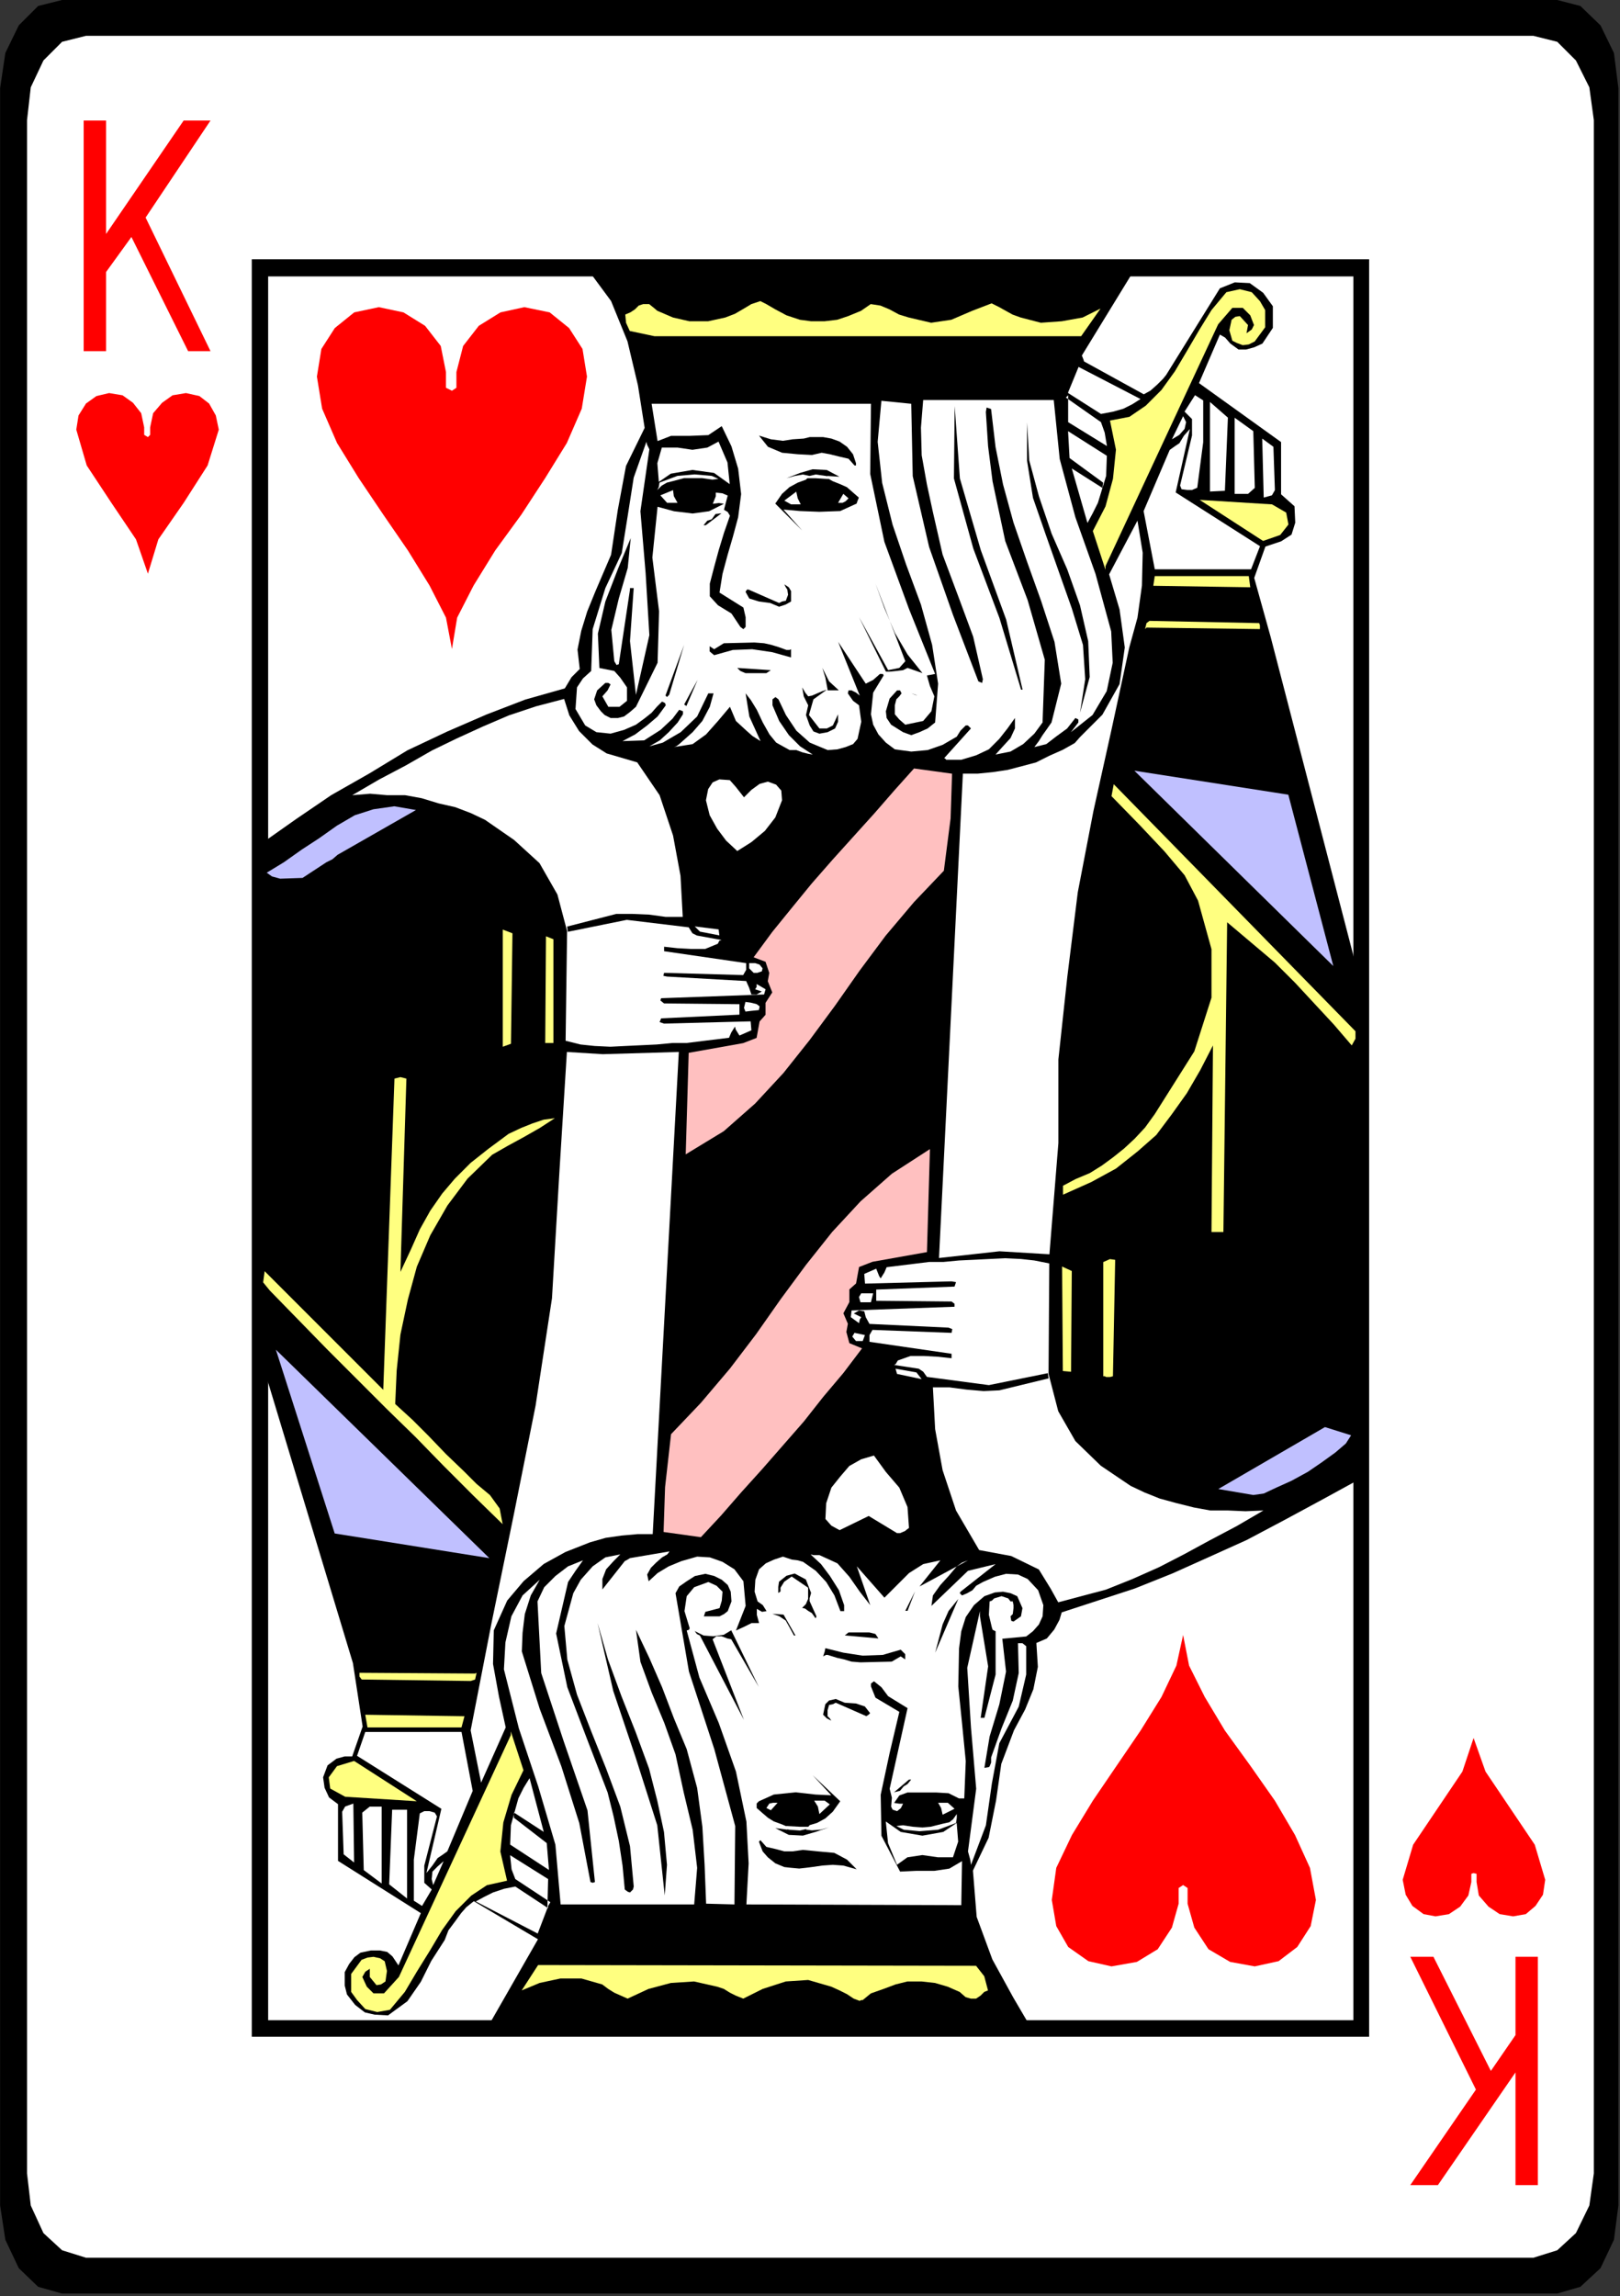 <?xml version="1.0" encoding="UTF-8" standalone="no"?>
<!-- Created with Inkscape (http://www.inkscape.org/) -->

<svg
   xmlns:dc="http://purl.org/dc/elements/1.1/"
   xmlns:cc="http://creativecommons.org/ns#"
   xmlns:rdf="http://www.w3.org/1999/02/22-rdf-syntax-ns#"
   xmlns:svg="http://www.w3.org/2000/svg"
   xmlns="http://www.w3.org/2000/svg"
   xmlns:sodipodi="http://sodipodi.sourceforge.net/DTD/sodipodi-0.dtd"
   xmlns:inkscape="http://www.inkscape.org/namespaces/inkscape"
   width="12.663mm"
   height="17.941mm"
   viewBox="0 0 12.663 17.941"
   version="1.1"
   id="svg8884"
   inkscape:version="0.92.3 (2405546, 2018-03-11)"
   sodipodi:docname="K.svg">
  <rect x="0" y="0" width="12.663" height="17.941" fill="#333333" stroke="none"/>
  <defs
     id="defs8878" />
  <sodipodi:namedview
     id="base"
     pagecolor="#ffffff"
     bordercolor="#666666"
     borderopacity="1.0"
     inkscape:pageopacity="0.0"
     inkscape:pageshadow="2"
     inkscape:zoom="0.35"
     inkscape:cx="232.50122"
     inkscape:cy="333.90347"
     inkscape:document-units="mm"
     inkscape:current-layer="layer1"
     showgrid="false"
     inkscape:window-width="1920"
     inkscape:window-height="1052"
     inkscape:window-x="0"
     inkscape:window-y="0"
     inkscape:window-maximized="1" />
  <g
     inkscape:label="Layer 1"
     inkscape:groupmode="layer"
     id="layer1"
     transform="translate(-44.317,-219.238)">
    <g
       id="g3450"
       transform="matrix(0.081,0,0,-0.081,44.802,219.238)">
      <path
         d="m 0,0 h 144.288 l 2.233,-0.576 1.943,-1.872 1.296,-2.664 0.432,-3.384 v -204.265 l -0.432,-3.311 -1.296,-2.737 -1.943,-1.799 -2.233,-0.649 H 0 l -2.304,0.649 -1.872,1.799 -1.296,2.737 -0.504,3.311 V -8.496 l 0.504,3.384 1.296,2.664 1.872,1.872 z"
         style="fill:#000000;fill-opacity:1;fill-rule:nonzero;stroke:none"
         id="path3452"
         inkscape:connector-curvature="0" />
    </g>
    <g
       id="g3454"
       transform="matrix(0.081,0,0,-0.081,44.989,219.518)">
      <path
         d="m 0,0 h 139.68 l 2.303,-0.576 1.8,-1.8 1.296,-2.592 0.433,-3.168 v -198.072 l -0.433,-3.097 -1.296,-2.663 -1.8,-1.656 -2.303,-0.721 H 0 l -2.305,0.721 -1.799,1.656 -1.224,2.663 -0.36,3.097 V -8.136 l 0.36,3.168 1.224,2.592 1.799,1.8 z"
         style="fill:#ffffff;fill-opacity:1;fill-rule:nonzero;stroke:none"
         id="path3456"
         inkscape:connector-curvature="0" />
    </g>
    <path
       d="m 46.285,221.264 h 8.734 v 13.889 h -8.734 z"
       style="fill:#000000;fill-opacity:1;fill-rule:nonzero;stroke:none;stroke-width:0.081"
       id="path3458"
       inkscape:connector-curvature="0" />
    <path
       d="m 46.413,221.398 h 8.483 v 13.626 h -8.483 z"
       style="fill:#ffffff;fill-opacity:1;fill-rule:nonzero;stroke:none;stroke-width:0.081"
       id="path3460"
       inkscape:connector-curvature="0" />
    <g
       id="g3462"
       transform="matrix(0.081,0,0,-0.081,47.803,222.268)">
      <path
         d="m 0,0 v 1.512 l -0.504,2.52 -1.512,1.944 -2.088,1.296 -2.375,0.504 -2.376,-0.504 -1.873,-1.512 -1.295,-2.016 -0.432,-2.664 0.504,-3.097 1.439,-3.311 2.088,-3.384 2.376,-3.528 2.376,-3.456 2.088,-3.384 1.584,-3.096 0.576,-3.024 0.504,3.024 1.584,3.096 2.088,3.384 2.52,3.456 2.304,3.528 2.088,3.384 1.44,3.311 L 13.608,1.08 13.176,3.744 11.881,5.76 10.008,7.272 7.561,7.776 5.257,7.272 3.168,5.976 1.656,4.032 1.008,1.512 V 0 L 0.576,-0.288 Z"
         style="fill:#ff0000;fill-opacity:1;fill-rule:nonzero;stroke:none"
         id="path3464"
         inkscape:connector-curvature="0" />
    </g>
    <g
       id="g3466"
       transform="matrix(0.081,0,0,-0.081,53.53,233.991)">
      <path
         d="m 0,0 v -1.512 l -0.648,-2.304 -1.369,-2.087 -2.015,-1.225 -2.448,-0.432 -2.233,0.504 -1.943,1.368 -1.153,2.016 -0.431,2.521 0.431,3.095 1.512,3.168 2.017,3.313 2.303,3.384 2.305,3.383 2.016,3.241 1.439,3.023 0.649,2.952 L 1.008,21.456 2.52,18.433 4.464,15.192 6.912,11.809 9.287,8.425 11.231,5.112 12.672,1.944 13.248,-1.151 12.743,-3.672 11.447,-5.688 9.647,-7.056 7.344,-7.56 4.968,-7.128 2.88,-5.903 1.512,-3.816 0.863,-1.512 V 0 L 0.432,0.288 Z"
         style="fill:#ff0000;fill-opacity:1;fill-rule:nonzero;stroke:none"
         id="path3468"
         inkscape:connector-curvature="0" />
    </g>
    <g
       id="g3470"
       transform="matrix(0.081,0,0,-0.081,54.949,226.909)">
      <path
         d="m 0,0 -8.641,33.265 -1.584,5.687 1.08,3.024 1.512,0.503 1.008,0.649 0.36,1.152 -0.072,1.584 -1.296,1.153 v 5.039 l -7.92,5.688 2.016,4.681 0.505,-0.289 0.504,-0.576 0.792,-0.576 h 0.719 l 0.792,0.216 0.792,0.36 1.008,1.512 v 2.088 l -0.935,1.296 -1.296,0.936 -1.441,0.072 -1.44,-0.576 -5.184,-8.352 -0.288,-0.359 -0.575,-0.576 -0.648,-0.577 -0.649,-0.36 -5.76,3.168 -0.072,0.216 -0.143,0.36 4.895,7.992 -52.775,0.576 2.447,-3.312 1.584,-3.888 1.009,-4.248 0.647,-4.103 -1.8,-3.673 -0.792,-4.247 -0.648,-4.32 -1.512,-3.529 -0.792,-1.944 -0.575,-1.871 -0.36,-1.801 0.215,-1.872 -0.791,-0.792 -0.649,-1.08 -3.815,-1.08 -3.745,-1.44 -3.816,-1.656 -3.815,-1.8 -3.672,-2.231 -3.673,-2.089 -3.384,-2.304 -3.168,-2.232 v -50.616 l 8.64,-28.584 0.936,-6.12 -1.007,-2.88 h -0.144 -0.576 l -0.793,-0.216 -0.863,-0.648 -0.432,-1.152 0.143,-1.008 0.432,-0.935 0.864,-0.649 v -5.471 l 7.993,-5.041 -2.161,-5.04 -0.576,0.865 -0.504,0.431 -0.719,0.144 h -0.865 l -1.007,-0.216 -0.577,-0.432 -0.504,-0.648 -0.431,-0.792 v -1.296 l 0.216,-0.864 0.792,-1.008 0.935,-0.72 0.937,-0.216 1.296,-0.072 1.872,1.368 1.296,1.873 1.007,2.015 1.296,2.016 0.361,0.936 0.647,0.864 0.576,0.792 0.504,0.576 0.361,0.289 0.359,0.287 6.192,-3.672 -4.536,-7.92 -0.287,-0.144 -0.288,-0.36 12.527,-0.504 h 40.392 l -1.943,3.313 -2.016,3.672 -1.513,4.103 -0.36,4.464 1.513,3.168 0.719,3.601 0.504,3.527 1.225,3.24 1.08,2.016 0.791,1.944 0.433,2.16 -0.144,2.304 1.008,0.432 0.719,0.865 0.504,0.935 0.216,0.72 3.529,1.152 3.528,1.152 3.599,1.44 3.529,1.584 3.672,1.656 3.672,1.945 3.599,1.943 3.817,2.088 z"
         style="fill:#000000;fill-opacity:1;fill-rule:nonzero;stroke:none"
         id="path3472"
         inkscape:connector-curvature="0" />
    </g>
    <g
       id="g3474"
       transform="matrix(0.081,0,0,-0.081,51.06,234.867)">
      <path
         d="M 0,0 0.793,0.648 2.017,1.08 3.168,1.512 4.32,1.8 H 5.688 L 6.984,1.656 8.209,1.296 9.36,0.792 9.937,0.288 10.44,0.145 h 0.504 l 0.433,0.287 0.359,0.36 0.361,0.144 -0.361,1.368 -0.792,1.009 -42.263,0.071 -1.584,-2.448 1.727,0.72 2.017,0.432 h 2.015 l 2.017,-0.576 0.575,-0.432 0.576,-0.36 0.649,-0.288 0.647,-0.287 2.017,0.935 2.16,0.576 2.232,0.144 2.232,-0.504 0.647,-0.216 0.577,-0.36 0.576,-0.288 0.719,-0.287 1.873,0.935 2.231,0.72 2.16,0.143 2.233,-0.647 0.792,-0.36 0.719,-0.36 0.649,-0.431 0.576,-0.217 L -0.144,0 Z"
         style="fill:#ffff80;fill-opacity:1;fill-rule:nonzero;stroke:none"
         id="path3476"
         inkscape:connector-curvature="0" />
    </g>
    <g
       id="g3478"
       transform="matrix(0.081,0,0,-0.081,51.831,234.125)">
      <path
         d="M 0,0 0.071,4.247 -1.152,3.527 -2.593,3.312 H -4.32 l -1.584,-0.073 -1.8,3.456 -0.072,3.96 0.864,4.033 0.935,3.959 -2.303,1.369 -0.432,1.08 v 0.287 l 0.288,0.217 0.72,-0.577 0.647,-0.864 1.872,-1.151 -1.727,-7.777 0.216,-0.864 -0.073,-0.863 0.145,-0.289 0.432,-0.144 0.36,0.288 0.216,0.432 h -0.361 l -0.503,0.072 0.503,0.721 0.792,0.287 h 1.441 1.296 l 1.223,-0.072 1.009,-0.503 H 0 0.288 l 0.144,3.6 -0.361,3.671 -0.359,3.529 0.072,3.672 0.216,1.655 0.432,1.368 0.792,1.152 1.007,0.865 1.008,0.36 0.793,0.071 0.72,-0.143 L 5.399,29.808 5.903,28.655 5.76,27.863 5.04,27.359 4.823,27.432 4.752,27.863 4.968,28.08 5.04,28.655 v 0.288 l -0.072,0.36 H 4.752 L 4.536,29.592 3.888,29.808 3.168,29.592 2.952,29.375 2.735,29.303 2.663,28.008 2.952,26.783 3.023,26.567 3.312,26.423 V 22.247 L 2.231,18.071 H 2.159 1.872 l 0.72,4.968 -0.792,4.824 v 0.433 0.071 L 0.576,22.896 0.936,17.135 1.439,11.231 0.647,5.184 0.864,4.392 0.936,3.887 l 1.44,3.816 0.576,4.032 0.72,3.888 1.872,3.528 0.72,3.096 v 2.736 L 5.903,25.271 H 5.472 L 5.544,22.392 4.968,19.728 3.888,17.063 2.88,14.255 v -0.503 l -0.145,-0.36 -0.072,-0.073 -0.432,-0.072 0.504,3.024 0.937,3.096 0.647,3.168 -0.359,3.168 2.304,0.217 0.647,0.503 0.576,0.648 0.361,0.792 0.072,1.08 -0.504,1.44 L 6.407,31.464 5.472,31.896 4.319,31.967 3.239,31.68 2.088,31.176 1.439,30.815 1.079,30.383 0.576,30.096 0.071,29.88 l -0.216,0.216 0.073,0.143 3.384,2.664 -2.665,-0.648 -3.527,-3.384 0.144,1.009 0.719,1.007 0.792,0.865 0.792,0.936 0.504,0.359 0.576,0.217 -4.679,-2.521 2.015,2.521 -1.656,-0.361 -1.367,-0.864 -1.152,-1.152 -1.224,-1.223 -2.664,3.024 1.296,-3.745 -1.008,1.296 -1.008,1.441 -1.152,1.296 -1.729,0.792 h -0.576 l -0.287,0.071 1.008,-0.936 0.863,-1.151 0.864,-1.369 0.504,-1.44 v -0.359 -0.217 h -0.143 -0.216 l -0.576,1.513 -0.792,1.296 -1.008,1.079 -1.225,0.864 -0.504,0.145 -0.576,0.072 -0.431,0.143 -0.432,0.144 -0.864,-0.287 -0.792,-0.36 -0.649,-0.577 -0.359,-1.007 -0.072,-1.153 0.288,-0.936 0.504,-0.36 0.36,-0.576 -0.433,-0.071 -0.504,0.288 v -0.576 l 0.216,-0.793 h -0.287 -0.432 l -0.72,-0.36 -0.792,-0.359 0.935,2.375 -0.215,2.376 -0.865,1.152 -1.151,0.72 -1.225,0.432 -1.223,0.072 -1.512,-0.432 -1.225,-0.503 -1.08,-0.649 -0.863,-0.792 -0.145,0.649 0.361,0.647 0.504,0.504 0.576,0.504 0.504,0.288 0.216,0.288 -3.816,-0.648 -0.36,-0.215 -0.145,-0.073 -2.159,-2.736 v 1.009 l 0.36,0.935 0.72,0.792 0.648,0.648 -1.441,-0.288 -1.223,-0.863 -1.152,-1.296 -0.72,-1.296 -0.865,-3.169 0.288,-3.239 0.937,-3.385 1.368,-3.528 1.44,-3.599 1.368,-3.672 0.936,-3.816 0.36,-3.889 -0.073,-0.287 -0.287,-0.288 -0.217,0.072 -0.288,0.216 -0.215,2.303 -0.36,2.376 -0.504,2.376 -0.576,2.304 -1.944,5.041 -1.945,5.111 -1.08,5.184 1.153,4.969 0.719,1.079 0.72,1.009 -1.439,-0.576 -1.224,-0.936 -1.08,-1.08 -0.648,-1.369 0.36,-6.911 2.16,-6.553 2.304,-6.695 0.719,-6.913 -0.215,-0.072 -0.216,0.072 -1.08,5.689 -1.729,5.472 -2.088,5.544 -1.727,5.543 0.071,1.8 0.217,1.801 0.576,1.8 0.863,1.512 -1.656,-1.512 -1.079,-2.017 -0.576,-2.52 -0.144,-2.591 1.44,-5.689 1.872,-5.616 1.656,-5.616 0.504,-5.76 h 12.888 l 0.288,3.529 -0.433,3.671 -0.863,3.6 -0.792,3.672 -1.08,3.024 -1.224,2.953 -1.08,2.952 -0.433,3.095 1.296,-2.736 1.225,-2.808 1.152,-3.023 1.224,-2.953 1.008,-3.744 0.504,-3.743 0.215,-3.673 0.145,-3.743 2.735,-0.073 0.073,7.56 -2.016,7.416 -2.448,7.488 -1.296,7.561 0.36,0.647 0.72,0.504 0.792,0.505 1.008,0.215 0.864,-0.215 0.72,-0.36 0.576,-0.505 0.288,-0.648 0.071,-0.936 -0.359,-0.936 -0.36,-0.287 -0.432,-0.217 h -0.504 -0.576 -0.433 l 0.145,0.433 1.368,0.359 0.216,0.72 0.072,0.864 -0.576,0.576 -0.792,0.361 -1.368,-0.504 -0.72,-0.864 -0.216,-1.441 0.504,-1.656 -0.072,-0.144 -0.216,-0.071 1.224,-4.536 1.872,-4.393 1.656,-4.68 1.008,-4.824 0.215,-4.032 -0.215,-3.96 z"
         style="fill:#ffffff;fill-opacity:1;fill-rule:nonzero;stroke:none"
         id="path3480"
         inkscape:connector-curvature="0" />
    </g>
    <g
       id="g3482"
       transform="matrix(0.081,0,0,-0.081,49.513,234.049)">
      <path
         d="m 0,0 0.216,2.951 -0.288,3.169 -0.649,3.025 -0.792,3.095 -1.296,3.528 -1.368,3.456 -1.296,3.528 -1.007,3.527 1.512,-6.55 2.159,-6.41 2.088,-6.551 z"
         style="fill:#000000;fill-opacity:1;fill-rule:nonzero;stroke:none"
         id="path3484"
         inkscape:connector-curvature="0" />
    </g>
    <g
       id="g3486"
       transform="matrix(0.081,0,0,-0.081,48.27,232.736)">
      <path
         d="m 0,0 -0.647,2.953 -0.577,3.167 0.073,3.241 1.296,2.879 1.584,1.872 1.944,1.657 2.088,1.152 2.376,0.935 1.511,0.432 1.512,0.217 1.584,0.143 h 1.441 L 16.705,65.161 9.36,64.945 5.904,65.161 5.185,53.641 4.465,41.4 2.881,31.033 0.793,20.593 -1.367,10.08 -3.384,-0.287 l 1.009,-5.04 z"
         style="fill:#ffffff;fill-opacity:1;fill-rule:nonzero;stroke:none"
         id="path3488"
         inkscape:connector-curvature="0" />
    </g>
    <g
       id="g3490"
       transform="matrix(0.081,0,0,-0.081,50.132,232.677)">
      <path
         d="m 0,0 -3.024,7.775 0.36,0.289 H -2.16 L -1.584,7.848 -1.225,7.775 1.439,3.168 -1.225,8.641 -1.944,8.208 -2.952,8.064 -3.889,8.136 -4.752,8.567 -4.536,8.279 -4.248,8.136 Z"
         style="fill:#000000;fill-opacity:1;fill-rule:nonzero;stroke:none"
         id="path3492"
         inkscape:connector-curvature="0" />
    </g>
    <g
       id="g3494"
       transform="matrix(0.081,0,0,-0.081,50.395,232.204)">
      <path
         d="M 0,0 -1.584,3.168 Z"
         style="fill:#000000;fill-opacity:1;fill-rule:nonzero;stroke:none"
         id="path3496"
         inkscape:connector-curvature="0" />
    </g>
    <g
       id="g3498"
       transform="matrix(0.081,0,0,-0.081,51.627,232.152)">
      <path
         d="M 0,0 2.232,5.184 1.296,4.031 0.721,2.735 0.36,1.367 Z"
         style="fill:#000000;fill-opacity:1;fill-rule:nonzero;stroke:none"
         id="path3500"
         inkscape:connector-curvature="0" />
    </g>
    <g
       id="g3502"
       transform="matrix(0.081,0,0,-0.081,50.535,232.018)">
      <path
         d="M 0,0 -1.151,2.017 -2.231,2.089 -1.584,1.872 -0.937,1.44 -0.576,0.792 -0.144,0 Z"
         style="fill:#000000;fill-opacity:1;fill-rule:nonzero;stroke:none"
         id="path3504"
         inkscape:connector-curvature="0" />
    </g>
    <g
       id="g3506"
       transform="matrix(0.081,0,0,-0.081,50.944,232.023)">
      <path
         d="M 0,0 H 2.736 Z"
         style="fill:#000000;fill-opacity:1;fill-rule:nonzero;stroke:none"
         id="path3508"
         inkscape:connector-curvature="0" />
    </g>
    <g
       id="g3510"
       transform="matrix(0.081,0,0,-0.081,51.533,231.918)">
      <path
         d="M 0,0 0.36,1.152 Z"
         style="fill:#000000;fill-opacity:1;fill-rule:nonzero;stroke:none"
         id="path3512"
         inkscape:connector-curvature="0" />
    </g>
    <g
       id="g3514"
       transform="matrix(0.081,0,0,-0.081,50.698,231.866)">
      <path
         d="m 0,0 -0.648,1.439 v 0.29 L -0.505,2.232 -1.009,3.528 -2.089,4.104 -2.881,3.889 -3.601,3.313 -3.673,2.809 V 2.232 l 0.217,0.144 v 0.36 l 0.359,0.577 0.72,0.503 1.584,-1.08 V 1.656 L -1.009,1.152 -1.369,0.792 -1.08,0.721 -0.793,0.504 -0.433,0.288 -0.072,-0.216 0,-0.072 Z"
         style="fill:#000000;fill-opacity:1;fill-rule:nonzero;stroke:none"
         id="path3516"
         inkscape:connector-curvature="0" />
    </g>
    <g
       id="g3518"
       transform="matrix(0.081,0,0,-0.081,51.411,231.825)">
      <path
         d="M 0,0 0.721,1.872 -0.216,0 Z"
         style="fill:#000000;fill-opacity:1;fill-rule:nonzero;stroke:none"
         id="path3520"
         inkscape:connector-curvature="0" />
    </g>
    <g
       id="g3522"
       transform="matrix(0.081,0,0,-0.081,52.59,228.17)">
      <path
         d="m 0,0 v 8.064 l 0.864,7.993 1.008,8.134 1.512,7.849 1.728,7.776 1.729,7.993 0.792,2.879 0.431,3.096 0.072,3.168 L 7.633,60.048 4.896,54.863 5.904,51.48 6.408,47.809 5.904,44.279 4.248,41.328 3.456,40.536 2.736,39.816 2.089,39.168 1.584,38.592 0.433,37.943 -0.864,37.368 -2.159,36.72 -3.527,36.359 -4.896,36 -6.336,35.784 -7.775,35.641 h -1.441 l -2.304,-46.729 5.832,0.649 4.824,-0.29 z"
         style="fill:#ffffff;fill-opacity:1;fill-rule:nonzero;stroke:none"
         id="path3524"
         inkscape:connector-curvature="0" />
    </g>
    <g
       id="g3526"
       transform="matrix(0.081,0,0,-0.081,51.329,231.218)">
      <path
         d="M 0,0 H 0.288 L 0.792,0.216 0.864,0.288 1.152,0.504 1.008,2.52 0.216,4.392 -1.08,5.904 -2.231,7.487 -3.456,7.128 -4.607,6.48 -5.472,5.472 -6.336,4.392 -6.84,2.88 -6.912,1.368 -6.336,0.72 -5.544,0.288 -2.736,1.656 Z"
         style="fill:#ffffff;fill-opacity:1;fill-rule:nonzero;stroke:none"
         id="path3528"
         inkscape:connector-curvature="0" />
    </g>
    <g
       id="g3530"
       transform="matrix(0.081,0,0,-0.081,48.246,231.148)">
      <path
         d="m 0,0 -0.288,1.513 -0.937,1.296 -1.296,1.08 -1.223,1.223 -1.729,1.657 -1.656,1.727 -1.584,1.584 -1.655,1.513 0.143,3.239 0.361,3.457 0.719,3.384 0.865,3.168 1.296,3.024 1.656,2.88 1.943,2.592 2.377,2.304 1.512,0.864 1.584,0.864 L 3.6,38.232 5.04,39.168 3.96,39.024 2.88,38.664 1.8,38.232 0.576,37.656 -1.368,36.217 -3.097,34.849 -4.608,33.337 -5.832,31.896 -6.984,30.241 -7.992,28.44 l -0.864,-1.944 -1.008,-2.159 0.576,18.647 -0.576,0.145 -0.576,-0.145 -1.081,-30.023 -11.448,11.447 -0.143,-1.08 0.647,-0.792 2.736,-2.807 2.88,-2.952 2.737,-2.736 2.88,-2.88 2.808,-2.736 2.736,-2.808 2.807,-2.808 z"
         style="fill:#ffff80;fill-opacity:1;fill-rule:nonzero;stroke:none"
         id="path3532"
         inkscape:connector-curvature="0" />
    </g>
    <g
       id="g3534"
       transform="matrix(0.081,0,0,-0.081,54.114,230.92)">
      <path
         d="M 0,0 1.008,0.145 2.232,0.72 3.672,1.368 5.256,2.232 6.624,3.168 7.92,4.104 8.928,4.969 9.433,5.76 6.912,6.553 -3.384,0.576 Z"
         style="fill:#c0c0ff;fill-opacity:1;fill-rule:nonzero;stroke:none"
         id="path3536"
         inkscape:connector-curvature="0" />
    </g>
    <g
       id="g3538"
       transform="matrix(0.081,0,0,-0.081,52.964,229.998)">
      <path
         d="M 0,0 H 0.359 L 0.648,0.072 0.864,11.304 0.359,11.376 -0.288,11.088 V 0.072 h 0.143 z"
         style="fill:#ffff80;fill-opacity:1;fill-rule:nonzero;stroke:none"
         id="path3540"
         inkscape:connector-curvature="0" />
    </g>
    <g
       id="g3542"
       transform="matrix(0.081,0,0,-0.081,52.689,229.957)">
      <path
         d="m 0,0 0.071,9.72 -0.935,0.432 0.072,-10.08 z"
         style="fill:#ffff80;fill-opacity:1;fill-rule:nonzero;stroke:none"
         id="path3544"
         inkscape:connector-curvature="0" />
    </g>
    <g
       id="g3546"
       transform="matrix(0.081,0,0,-0.081,51.008,229.717)">
      <path
         d="M 0,0 H 0.647 L 0.864,0.576 -0.144,0.792 -0.36,0.432 Z"
         style="fill:#ffffff;fill-opacity:1;fill-rule:nonzero;stroke:none"
         id="path3548"
         inkscape:connector-curvature="0" />
    </g>
    <g
       id="g3550"
       transform="matrix(0.081,0,0,-0.081,51.043,229.414)">
      <path
         d="M 0,0 H 1.008 L 1.224,0.863 H 0.071 L -0.145,0.504 Z"
         style="fill:#ffffff;fill-opacity:1;fill-rule:nonzero;stroke:none"
         id="path3552"
         inkscape:connector-curvature="0" />
    </g>
    <g
       id="g3554"
       transform="matrix(0.081,0,0,-0.081,51.411,229.478)">
      <path
         d="M 0,0 5.04,0.216 Z"
         style="fill:#000000;fill-opacity:1;fill-rule:nonzero;stroke:none"
         id="path3556"
         inkscape:connector-curvature="0" />
    </g>
    <g
       id="g3558"
       transform="matrix(0.081,0,0,-0.081,53.88,228.865)">
      <path
         d="m 0,0 0.36,29.881 4.608,-3.889 1.944,-1.943 1.872,-2.017 1.872,-2.016 1.728,-2.016 0.36,0.648 v 0.72 L -10.584,43.2 -10.8,42.049 l 2.737,-2.809 2.375,-2.519 1.944,-2.305 1.296,-2.448 1.297,-4.68 v -4.68 L -2.808,17.425 -6.624,11.376 -7.56,10.08 -8.567,9 -9.576,8.064 -10.655,7.2 -11.735,6.408 -12.888,5.688 -14.256,5.112 -15.479,4.465 V 3.601 l 2.735,1.223 2.376,1.296 2.089,1.656 1.8,1.584 1.511,2.016 1.44,2.017 1.297,2.232 L -1.008,18 -1.151,0 Z"
         style="fill:#ffff80;fill-opacity:1;fill-rule:nonzero;stroke:none"
         id="path3560"
         inkscape:connector-curvature="0" />
    </g>
    <g
       id="g3562"
       transform="matrix(0.081,0,0,-0.081,49.677,228.258)">
      <path
         d="m 0,0 3.672,2.232 3.024,2.664 2.737,2.952 2.519,3.168 2.448,3.312 2.376,3.384 2.52,3.384 2.736,3.24 2.88,3.023 0.649,5.041 0.143,4.321 -3.672,0.504 L 20.16,35.137 18.216,32.904 16.2,30.672 14.185,28.439 12.168,26.137 10.224,23.76 8.353,21.456 6.552,19.008 7.704,18.576 8.063,17.496 7.92,16.704 8.353,15.624 7.704,14.616 V 13.464 L 7.128,12.816 6.84,11.232 5.544,10.729 0.288,9.792 Z"
         style="fill:#ffc0c0;fill-opacity:1;fill-rule:nonzero;stroke:none"
         id="path3564"
         inkscape:connector-curvature="0" />
    </g>
    <g
       id="g3566"
       transform="matrix(0.081,0,0,-0.081,49.683,227.388)">
      <path
         d="M 0,0 4.104,0.504 4.319,1.008 4.68,1.584 4.752,1.295 5.112,0.72 6.264,1.224 6.191,2.088 -2.16,1.872 l -0.433,0.144 0.145,0.36 7.56,0.359 V 3.743 L -2.16,3.815 -2.521,4.104 -2.448,4.319 7.488,4.68 7.632,5.184 6.768,5.688 V 5.399 L 6.624,5.184 7.271,4.968 6.768,4.68 H 6.264 L 6.048,5.328 5.76,5.976 -1.872,6.408 -2.232,6.479 -2.16,6.768 5.472,6.552 5.76,7.056 V 7.703 L -2.16,8.855 V 9 9.287 L -0.864,9.144 0.504,9.071 H 1.8 l 1.223,0.505 0.145,0.287 0.216,0.073 -2.376,0.431 -0.433,0.217 -0.359,0.575 -5.977,0.72 -5.687,-1.151 -0.073,0.503 4.752,1.224 h 1.512 l 1.656,-0.071 1.584,-0.217 h 1.657 l -0.216,3.96 -0.72,3.889 -1.297,3.887 -2.159,3.168 -2.952,0.865 -1.368,0.863 -1.296,1.297 -0.936,1.511 -0.505,1.584 -2.735,-0.719 -2.592,-0.865 -2.52,-1.08 -2.521,-1.152 -2.375,-1.151 -2.52,-1.441 -2.592,-1.367 -2.593,-1.513 1.729,0.144 1.656,-0.144 h 1.727 l 1.584,-0.288 1.657,-0.504 1.584,-0.359 1.511,-0.576 1.369,-0.649 2.808,-1.943 2.447,-2.232 1.729,-3.024 0.935,-3.529 -0.143,-10.584 1.44,-0.36 1.368,-0.144 1.511,-0.071 1.441,0.071 1.511,0.072 1.513,0.072 L -1.368,0 Z"
         style="fill:#ffffff;fill-opacity:1;fill-rule:nonzero;stroke:none"
         id="path3568"
         inkscape:connector-curvature="0" />
    </g>
    <g
       id="g3570"
       transform="matrix(0.081,0,0,-0.081,51.586,228.217)">
      <path
         d="m 0,0 -3.672,-2.376 -3.023,-2.664 -2.737,-2.952 -2.52,-3.168 -2.447,-3.312 -2.376,-3.383 -2.521,-3.313 -2.808,-3.312 -2.879,-3.024 -0.577,-5.112 -0.144,-4.321 3.6,-0.503 1.944,2.088 1.944,2.232 2.016,2.232 2.016,2.304 2.016,2.305 1.872,2.376 1.944,2.303 1.8,2.376 -1.223,0.504 -0.289,1.08 0.144,0.792 -0.432,1.008 0.577,1.08 v 1.224 l 0.647,0.576 0.288,1.584 1.296,0.504 5.256,0.935 z"
         style="fill:#ffc0c0;fill-opacity:1;fill-rule:nonzero;stroke:none"
         id="path3572"
         inkscape:connector-curvature="0" />
    </g>
    <g
       id="g3574"
       transform="matrix(0.081,0,0,-0.081,51.58,229.099)">
      <path
         d="m 0,0 -4.104,-0.504 -0.215,-0.504 -0.361,-0.576 -0.144,0.216 -0.287,0.72 -1.153,-0.504 0.073,-0.936 8.351,0.216 0.432,-0.072 -0.144,-0.432 -7.559,-0.288 v -1.08 L 2.16,-3.815 2.448,-4.031 v -0.288 l -9.935,-0.361 -0.073,-0.647 0.792,-0.576 0.073,0.359 0.143,0.217 -0.719,0.359 0.503,0.288 0.504,-0.072 0.145,-0.575 0.359,-0.649 7.632,-0.36 0.36,-0.143 L 2.16,-6.84 -5.472,-6.552 -5.76,-7.056 v -0.648 l 7.92,-1.152 v -0.072 -0.36 l -1.296,0.144 -1.368,0.073 H -1.8 l -1.223,-0.433 -0.217,-0.36 -0.144,-0.072 2.376,-0.36 0.432,-0.288 0.36,-0.504 5.976,-0.792 5.688,1.152 0.073,-0.503 -4.752,-1.153 -1.513,-0.072 -1.655,0.144 -1.657,0.216 H 0.36 l 0.216,-4.032 0.721,-3.96 1.295,-3.888 2.232,-3.816 3.096,-0.576 2.664,-1.296 1.152,-1.872 0.72,-1.296 4.608,1.224 2.52,1.008 2.592,1.152 2.377,1.224 2.519,1.368 2.592,1.369 2.592,1.511 -1.728,-0.072 -1.656,0.072 h -1.727 l -1.584,0.288 -1.729,0.432 -1.584,0.433 -1.439,0.575 -1.369,0.648 -2.879,1.945 -2.449,2.375 -1.656,2.881 -0.935,3.599 0.071,10.656 -1.44,0.288 L 8.856,0.288 7.344,0.36 5.832,0.288 4.393,0.216 2.881,0.144 1.368,0 Z"
         style="fill:#ffffff;fill-opacity:1;fill-rule:nonzero;stroke:none"
         id="path3576"
         inkscape:connector-curvature="0" />
    </g>
    <g
       id="g3578"
       transform="matrix(0.081,0,0,-0.081,48.311,227.394)">
      <path
         d="m 0,0 0.144,10.656 -0.936,0.36 V -0.288 Z"
         style="fill:#ffff80;fill-opacity:1;fill-rule:nonzero;stroke:none"
         id="path3580"
         inkscape:connector-curvature="0" />
    </g>
    <g
       id="g3582"
       transform="matrix(0.081,0,0,-0.081,48.643,227.388)">
      <path
         d="M 0,0 V 10.008 L -0.72,10.295 -0.792,0 Z"
         style="fill:#ffff80;fill-opacity:1;fill-rule:nonzero;stroke:none"
         id="path3584"
         inkscape:connector-curvature="0" />
    </g>
    <g
       id="g3586"
       transform="matrix(0.081,0,0,-0.081,50.249,227.131)">
      <path
         d="m 0,0 0.072,0.36 -0.288,0.216 -0.576,0.145 -0.504,0.071 -0.143,-0.575 0.143,-0.361 0.576,0.073 z"
         style="fill:#ffffff;fill-opacity:1;fill-rule:nonzero;stroke:none"
         id="path3588"
         inkscape:connector-curvature="0" />
    </g>
    <g
       id="g3590"
       transform="matrix(0.081,0,0,-0.081,50.272,226.828)">
      <path
         d="m 0,0 0.072,0.287 -0.288,0.36 -0.431,0.144 H -1.224 V 0.287 l 0.432,-0.432 h 0.36 z"
         style="fill:#ffffff;fill-opacity:1;fill-rule:nonzero;stroke:none"
         id="path3592"
         inkscape:connector-curvature="0" />
    </g>
    <g
       id="g3594"
       transform="matrix(0.081,0,0,-0.081,49.94,226.547)">
      <path
         d="M 0,0 -0.072,0.576 -2.376,0.864 -1.872,0.36 Z"
         style="fill:#ffffff;fill-opacity:1;fill-rule:nonzero;stroke:none"
         id="path3596"
         inkscape:connector-curvature="0" />
    </g>
    <g
       id="g3598"
       transform="matrix(0.081,0,0,-0.081,51.317,229.933)">
      <path
         d="M 0,0 0.145,-0.504 2.521,-1.008 2.017,-0.359 Z"
         style="fill:#ffffff;fill-opacity:1;fill-rule:nonzero;stroke:none"
         id="path3600"
         inkscape:connector-curvature="0" />
    </g>
    <g
       id="g3602"
       transform="matrix(0.081,0,0,-0.081,46.507,226.104)">
      <path
         d="M 0,0 2.159,0.073 4.464,1.585 5.04,1.872 5.544,2.305 13.104,6.624 11.016,6.984 9,6.696 7.2,6.12 5.472,5.112 3.743,3.889 2.088,2.809 0.359,1.585 -1.296,0.577 -0.792,0.217 Z"
         style="fill:#c0c0ff;fill-opacity:1;fill-rule:nonzero;stroke:none"
         id="path3604"
         inkscape:connector-curvature="0" />
    </g>
    <g
       id="g3606"
       transform="matrix(0.081,0,0,-0.081,50.08,225.888)">
      <path
         d="M 0,0 1.368,0.863 2.664,1.943 3.672,3.24 4.32,4.896 4.248,5.832 3.744,6.408 2.952,6.695 2.16,6.479 1.368,5.904 0.648,5.184 -0.144,6.191 -0.72,6.84 -1.728,6.912 -2.376,6.623 -2.808,5.976 -3.023,4.896 -2.664,3.455 -1.943,2.16 -1.08,1.008 Z"
         style="fill:#ffffff;fill-opacity:1;fill-rule:nonzero;stroke:none"
         id="path3608"
         inkscape:connector-curvature="0" />
    </g>
    <g
       id="g3610"
       transform="matrix(0.081,0,0,-0.081,51.714,225.175)">
      <path
         d="m 0,0 h 1.44 l 1.44,0.433 1.224,0.575 1.008,1.009 0.792,1.007 0.72,1.008 V 3.024 L 6.192,2.088 5.4,1.225 4.752,0.504 l 1.44,0.289 1.224,0.719 1.08,1.009 0.792,1.08 0.216,6.047 -1.656,5.76 -2.16,5.688 -1.224,5.76 L 4.032,30.24 3.816,33.553 3.889,33.984 4.32,33.84 4.752,30.168 5.473,26.568 6.48,22.896 7.776,19.152 9.145,15.336 10.44,11.377 11.088,7.344 10.152,3.601 9.648,2.881 9.288,2.377 8.928,1.801 8.496,1.225 l 1.152,0.287 0.936,0.72 1.08,0.792 0.792,1.008 0.288,-0.143 V 3.601 l -0.72,-0.937 2.088,1.656 1.368,2.305 0.577,2.735 -0.145,3.025 -1.512,5.543 -1.944,5.472 -1.512,5.617 -0.576,5.688 h -12.6 l -0.216,-2.664 0.072,-2.664 0.504,-2.809 0.576,-2.664 0.937,-4.103 1.511,-4.032 1.44,-3.888 0.936,-4.105 -0.072,-0.36 -0.36,0.145 -2.448,6.408 -2.304,6.552 -1.584,6.839 -0.144,6.984 -2.88,0.289 -0.36,-3.961 0.433,-3.959 1.007,-4.032 1.296,-3.817 1.44,-3.887 1.08,-3.889 L -0.792,7.344 -1.08,3.601 -1.8,3.024 -2.592,2.664 -3.384,2.377 l -0.792,0.287 -0.576,0.36 -0.576,0.361 -0.432,0.647 -0.072,0.649 0.36,1.223 0.72,0.792 h 0.288 L -4.32,6.408 -4.536,6.121 -4.824,5.832 -4.968,5.256 V 4.393 l 0.432,-0.504 0.576,-0.504 1.728,0.359 0.793,0.937 0.287,1.44 -0.432,1.008 -0.288,1.008 0.433,0.072 0.359,0.071 -2.52,6.265 -2.376,6.479 -1.368,6.552 0.073,6.768 h -21.168 l 0.575,-3.6 1.297,0.504 h 1.799 l 1.8,0.072 1.296,0.865 0.936,-1.945 0.648,-2.16 0.288,-2.447 -0.288,-2.233 -0.504,-1.872 -0.504,-1.727 -0.504,-1.873 -0.288,-1.799 2.304,-1.441 0.216,-0.936 v -0.936 l -0.216,-0.215 -0.288,0.215 -0.864,1.296 -1.296,0.792 -0.792,0.865 v 1.223 l 0.432,1.656 0.432,1.584 0.504,1.657 0.576,1.656 -0.216,0.359 -0.36,0.217 0.36,1.367 -0.504,0.217 -0.648,0.071 v -0.36 l -0.288,-0.72 0.576,0.073 0.504,-0.073 -1.44,-0.719 -1.584,-0.217 -1.799,0.217 -1.585,0.431 -0.504,-4.896 0.648,-5.184 -0.144,-4.968 -2.088,-4.248 -0.575,-0.504 -0.577,-0.432 -0.576,-0.144 h -0.72 l -0.576,0.288 -0.36,0.361 -0.432,0.575 -0.215,0.576 0.288,0.864 0.791,0.72 h 0.288 l 0.216,-0.144 -0.288,-0.576 -0.503,-0.575 0.575,-1.009 h 1.08 l 0.72,0.576 v 1.296 l -0.648,0.936 -0.576,0.648 -1.44,0.288 -0.144,3.312 0.72,3.097 1.224,3.168 1.224,2.952 -0.288,-2.881 -0.863,-2.951 -0.721,-3.025 0.288,-3.024 0.216,-0.359 0.217,0.072 1.08,7.199 v 0.145 h 0.359 l -0.359,-5.113 0.575,-5.183 1.296,5.759 -0.36,5.976 -0.504,5.977 0.864,5.975 -0.216,0.433 -0.071,0.287 -1.225,-3.455 -0.576,-3.672 -0.576,-3.601 -1.584,-3.383 -1.224,-3.96 -0.143,-4.033 -0.793,-0.719 -0.576,-0.865 -0.144,-2.088 0.936,-1.583 1.08,-0.649 1.368,-0.143 1.296,0.36 1.152,0.504 0.792,0.576 0.721,0.575 0.503,0.576 0.504,0.504 0.288,-0.143 0.072,-0.217 -0.792,-1.08 -1.008,-0.863 -1.151,-0.865 -1.225,-0.647 2.088,0.072 1.584,1.008 1.152,1.08 0.649,0.863 0.359,-0.143 V 4.393 l -0.504,-0.792 -0.864,-0.937 -0.864,-0.791 -1.008,-0.576 1.297,0.359 1.727,1.008 1.584,1.512 1.08,2.232 h 0.216 0.288 l -0.36,-1.296 -0.72,-1.368 -0.936,-1.08 -1.295,-1.152 -0.289,-0.215 -0.215,-0.072 1.799,0.287 1.296,0.936 1.152,1.296 1.152,1.368 0.576,-1.368 0.936,-0.863 0.648,-0.576 0.792,-0.504 -1.08,2.375 -0.36,2.232 0.504,-0.648 0.576,-0.936 0.576,-1.223 0.648,-1.153 0.648,-0.792 1.296,-0.719 h 0.648 l 0.576,-0.216 0.576,-0.145 0.432,-0.072 -1.223,0.793 -1.08,1.08 -0.937,1.367 -0.647,1.512 v 0.36 0.216 l 0.287,0.217 0.288,-0.217 0.72,-1.512 1.008,-1.511 1.296,-1.153 1.728,-0.719 0.936,0.071 0.792,0.217 0.72,0.287 0.433,0.505 0.359,1.655 -0.216,1.584 -0.576,0.432 -0.504,0.72 0.072,0.288 h 0.288 l 0.432,-0.216 0.36,-0.288 -2.087,5.185 2.664,-4.033 0.719,0.361 0.648,0.575 H -6.12 L -6.048,8.137 -7.056,6.48 -7.271,4.393 -7.056,3.385 -6.552,2.448 -5.832,1.656 -4.968,1.008 -3.384,0.793 -1.8,0.937 -0.359,1.44 1.008,2.232 1.368,2.809 1.872,3.313 H 2.088 L 2.376,3.024 -0.216,0.145 h 0.072 z"
         style="fill:#ffffff;fill-opacity:1;fill-rule:nonzero;stroke:none"
         id="path3612"
         inkscape:connector-curvature="0" />
    </g>
    <g
       id="g3614"
       transform="matrix(0.081,0,0,-0.081,50.722,224.971)">
      <path
         d="m 0,0 0.792,0.144 0.721,0.36 0.288,0.647 V 1.872 L 1.297,0.792 0.721,0.504 H 0 L -1.008,1.8 -0.576,3.312 0.721,4.248 0.288,4.104 -0.216,3.888 -0.72,3.672 -1.08,3.601 -1.367,3.96 -1.656,4.464 -1.512,3.601 -1.08,2.735 -1.296,1.8 l 0.36,-1.008 0.36,-0.576 z"
         style="fill:#000000;fill-opacity:1;fill-rule:nonzero;stroke:none"
         id="path3616"
         inkscape:connector-curvature="0" />
    </g>
    <g
       id="g3618"
       transform="matrix(0.081,0,0,-0.081,52.759,224.808)">
      <path
         d="M 0,0 0.936,3.456 0.791,6.912 0,10.368 l -1.225,3.456 -1.511,3.456 -1.225,3.6 -0.935,3.457 -0.216,3.672 v -3.672 l 0.575,-3.601 1.224,-3.528 1.296,-3.672 1.224,-3.456 1.08,-3.528 0.217,-3.312 z"
         style="fill:#000000;fill-opacity:1;fill-rule:nonzero;stroke:none"
         id="path3620"
         inkscape:connector-curvature="0" />
    </g>
    <g
       id="g3622"
       transform="matrix(0.081,0,0,-0.081,49.665,224.743)">
      <path
         d="M 0,0 0.216,-0.144 1.296,2.377 0.504,0.937 Z"
         style="fill:#000000;fill-opacity:1;fill-rule:nonzero;stroke:none"
         id="path3624"
         inkscape:connector-curvature="0" />
    </g>
    <g
       id="g3626"
       transform="matrix(0.081,0,0,-0.081,49.548,224.667)">
      <path
         d="m 0,0 1.44,4.823 -1.8,-4.895 0.144,-0.144 z"
         style="fill:#000000;fill-opacity:1;fill-rule:nonzero;stroke:none"
         id="path3628"
         inkscape:connector-curvature="0" />
    </g>
    <g
       id="g3630"
       transform="matrix(0.081,0,0,-0.081,51.487,224.673)">
      <path
         d="m 0,0 -0.216,0.072 -0.36,0.144 0.431,-0.144 z"
         style="fill:#000000;fill-opacity:1;fill-rule:nonzero;stroke:none"
         id="path3632"
         inkscape:connector-curvature="0" />
    </g>
    <g
       id="g3634"
       transform="matrix(0.081,0,0,-0.081,50.786,224.632)">
      <path
         d="M 0,0 H 1.08 L 0.145,0.864 -0.504,2.16 -0.216,1.224 0,0.072 Z"
         style="fill:#000000;fill-opacity:1;fill-rule:nonzero;stroke:none"
         id="path3636"
         inkscape:connector-curvature="0" />
    </g>
    <g
       id="g3638"
       transform="matrix(0.081,0,0,-0.081,52.31,224.627)">
      <path
         d="m 0,0 -1.584,6.768 -2.447,6.696 -2.017,6.912 -0.504,6.984 -0.071,-6.984 1.871,-6.768 L -2.231,6.912 -0.144,0 h 0.073 z"
         style="fill:#000000;fill-opacity:1;fill-rule:nonzero;stroke:none"
         id="path3640"
         inkscape:connector-curvature="0" />
    </g>
    <g
       id="g3642"
       transform="matrix(0.081,0,0,-0.081,50.144,224.498)">
      <path
         d="m 0,0 h 2.017 l 0.431,0.288 -3.24,0.216 0.288,-0.288 z"
         style="fill:#000000;fill-opacity:1;fill-rule:nonzero;stroke:none"
         id="path3644"
         inkscape:connector-curvature="0" />
    </g>
    <g
       id="g3646"
       transform="matrix(0.081,0,0,-0.081,51.411,224.457)">
      <path
         d="M 0,0 1.44,-0.504 0,1.296 -1.224,3.384 -2.231,5.76 -3.096,8.136 -0.216,0.647 -0.792,0 -1.872,-0.216 -4.68,4.896 -2.088,-0.36 h 0.36 l 0.72,0.072 0.576,0.072 z"
         style="fill:#000000;fill-opacity:1;fill-rule:nonzero;stroke:none"
         id="path3648"
         inkscape:connector-curvature="0" />
    </g>
    <g
       id="g3650"
       transform="matrix(0.081,0,0,-0.081,50.5,224.311)">
      <path
         d="M 0,0 -0.145,-0.072 H -0.433 L -1.225,0.217 -1.944,0.432 -2.592,0.576 -3.528,0.648 -6.48,0.576 -7.416,0 -7.849,0.288 v -0.504 l 0.433,-0.36 1.8,0.504 L -3.744,0 -1.8,-0.288 0,-0.792 v 0.433 z"
         style="fill:#000000;fill-opacity:1;fill-rule:nonzero;stroke:none"
         id="path3652"
         inkscape:connector-curvature="0" />
    </g>
    <g
       id="g3654"
       transform="matrix(0.081,0,0,-0.081,53.279,224.142)">
      <path
         d="M 0,0 10.944,-0.144 V 0.217 L 10.872,0.432 0.288,0.648 0,0.432 -0.144,-0.144 Z"
         style="fill:#ffff80;fill-opacity:1;fill-rule:nonzero;stroke:none"
         id="path3656"
         inkscape:connector-curvature="0" />
    </g>
    <g
       id="g3658"
       transform="matrix(0.081,0,0,-0.081,50.407,223.979)">
      <path
         d="M 0,0 0.647,0.217 1.152,0.505 V 1.513 L 0.937,1.873 0.504,2.16 0.647,1.873 0.792,1.656 0.864,1.152 0.647,0.576 0.288,0.505 0,0.361 -2.952,1.656 H -3.096 L -3.24,1.44 -2.88,0.793 -1.944,0.505 -0.864,0.361 Z"
         style="fill:#000000;fill-opacity:1;fill-rule:nonzero;stroke:none"
         id="path3660"
         inkscape:connector-curvature="0" />
    </g>
    <g
       id="g3662"
       transform="matrix(0.081,0,0,-0.081,54.09,223.827)">
      <path
         d="M 0,0 -0.145,1.08 H -9.217 L -9.36,0.144 Z"
         style="fill:#ffff80;fill-opacity:1;fill-rule:nonzero;stroke:none"
         id="path3664"
         inkscape:connector-curvature="0" />
    </g>
    <g
       id="g3666"
       transform="matrix(0.081,0,0,-0.081,53.839,221.772)">
      <path
         d="M 0,0 1.368,1.584 H 2.376 L 3.097,0.863 3.456,-0.072 3.24,-0.504 2.736,-0.864 2.88,-0.072 2.088,0.792 1.656,0.72 1.296,0.432 1.08,-0.576 1.368,-1.584 1.8,-1.801 l 0.576,-0.215 0.576,0.072 0.576,0.288 1.008,1.368 V 1.367 L 4.032,2.232 3.24,3.096 2.088,3.384 0.792,3.096 -0.647,1.367 -1.8,-0.504 l -1.224,-2.088 -1.152,-1.944 -1.296,-1.8 -1.511,-1.512 -1.584,-1.08 -1.873,-0.36 0.576,-2.808 -0.287,-2.808 -0.721,-2.664 -1.224,-2.376 1.224,-3.744 v 0.36 z"
         style="fill:#ffff80;fill-opacity:1;fill-rule:nonzero;stroke:none"
         id="path3668"
         inkscape:connector-curvature="0" />
    </g>
    <g
       id="g3670"
       transform="matrix(0.081,0,0,-0.081,53.658,222.326)">
      <path
         d="m 0,0 -1.009,-1.584 0.72,-0.721 v -1.584 l -1.151,-4.824 0.143,-0.359 0.576,-0.073 h 0.432 l 0.505,0.217 0.575,4.392 v 4.032 z"
         style="fill:#ffffff;fill-opacity:1;fill-rule:nonzero;stroke:none"
         id="path3672"
         inkscape:connector-curvature="0" />
    </g>
    <g
       id="g3674"
       transform="matrix(0.081,0,0,-0.081,53.232,222.356)">
      <path
         d="m 0,0 -5.977,3.097 -1.007,-2.45 v -2.878 l 3.744,-2.305 -0.217,1.296 -0.359,1.009 -3.385,2.375 0.217,0.216 v 0.216 l 3.168,-2.016 1.152,0.216 1.008,0.287 0.863,0.433 z"
         style="fill:#ffffff;fill-opacity:1;fill-rule:nonzero;stroke:none"
         id="path3676"
         inkscape:connector-curvature="0" />
    </g>
    <g
       id="g3678"
       transform="matrix(0.081,0,0,-0.081,54.19,223.465)">
      <path
         d="M 0,0 -6.12,3.961 0.864,3.529 2.231,2.736 2.448,1.585 1.655,0.576 Z"
         style="fill:#ffff80;fill-opacity:1;fill-rule:nonzero;stroke:none"
         id="path3680"
         inkscape:connector-curvature="0" />
    </g>
    <g
       id="g3682"
       transform="matrix(0.081,0,0,-0.081,54.166,223.506)">
      <path
         d="m 0,0 -8.137,5.185 1.369,6.12 -0.576,-0.649 -0.432,-0.719 -0.432,-0.289 -0.504,-0.359 -2.52,-5.904 1.08,-5.616 h 9.288 z"
         style="fill:#ffffff;fill-opacity:1;fill-rule:nonzero;stroke:none"
         id="path3684"
         inkscape:connector-curvature="0" />
    </g>
    <g
       id="g3686"
       transform="matrix(0.081,0,0,-0.081,54.195,223.126)">
      <path
         d="M 0,0 0.793,0.216 1.08,0.72 0.937,4.896 -0.144,5.688 Z"
         style="fill:#ffffff;fill-opacity:1;fill-rule:nonzero;stroke:none"
         id="path3688"
         inkscape:connector-curvature="0" />
    </g>
    <g
       id="g3690"
       transform="matrix(0.081,0,0,-0.081,50.587,223.383)">
      <path
         d="M 0,0 -1.799,2.017 -0.215,1.872 1.656,1.8 3.673,1.872 5.257,2.592 5.329,2.808 5.473,3.168 4.896,3.672 4.32,4.176 3.673,4.464 2.953,4.752 2.448,5.04 V 5.256 L 3.601,5.185 2.377,5.832 1.009,5.903 -0.215,5.544 -1.512,5.04 -0.72,5.256 0.072,5.399 0.721,5.256 0.36,4.896 -0.432,4.608 -1.224,4.176 -1.943,3.528 -2.592,2.592 Z"
         style="fill:#000000;fill-opacity:1;fill-rule:nonzero;stroke:none"
         id="path3692"
         inkscape:connector-curvature="0" />
    </g>
    <g
       id="g3694"
       transform="matrix(0.081,0,0,-0.081,49.834,223.342)">
      <path
         d="M 0,0 1.512,1.151 0.936,1.08 0.576,0.576 0.144,0.433 -0.217,0 h 0.072 z"
         style="fill:#000000;fill-opacity:1;fill-rule:nonzero;stroke:none"
         id="path3696"
         inkscape:connector-curvature="0" />
    </g>
    <g
       id="g3698"
       transform="matrix(0.081,0,0,-0.081,52.899,223.167)">
      <path
         d="M 0,0 0.792,2.592 0.864,4.536 -2.88,6.912 -2.736,4.319 0.504,1.944 0.432,1.44 l -2.953,1.872 1.513,-5.256 0.504,0.935 z"
         style="fill:#ffffff;fill-opacity:1;fill-rule:nonzero;stroke:none"
         id="path3700"
         inkscape:connector-curvature="0" />
    </g>
    <g
       id="g3702"
       transform="matrix(0.081,0,0,-0.081,50.576,223.179)">
      <path
         d="M 0,0 -0.288,0.575 -0.432,1.224 -1.584,0.359 -0.936,0 Z"
         style="fill:#ffffff;fill-opacity:1;fill-rule:nonzero;stroke:none"
         id="path3704"
         inkscape:connector-curvature="0" />
    </g>
    <g
       id="g3706"
       transform="matrix(0.081,0,0,-0.081,49.613,223.167)">
      <path
         d="M 0,0 -0.359,0.647 -0.432,1.224 -1.656,0.72 -1.008,0 Z"
         style="fill:#ffffff;fill-opacity:1;fill-rule:nonzero;stroke:none"
         id="path3708"
         inkscape:connector-curvature="0" />
    </g>
    <g
       id="g3710"
       transform="matrix(0.081,0,0,-0.081,50.903,223.167)">
      <path
         d="M 0,0 0.288,0.144 0.576,0.432 0.072,0.864 -0.432,0 h 0.216 z"
         style="fill:#ffffff;fill-opacity:1;fill-rule:nonzero;stroke:none"
         id="path3712"
         inkscape:connector-curvature="0" />
    </g>
    <g
       id="g3714"
       transform="matrix(0.081,0,0,-0.081,53.997,223.097)">
      <path
         d="M 0,0 H 0.936 L 1.584,0.576 1.439,6.048 -0.36,7.344 V 0 h 0.215 z"
         style="fill:#ffffff;fill-opacity:1;fill-rule:nonzero;stroke:none"
         id="path3716"
         inkscape:connector-curvature="0" />
    </g>
    <g
       id="g3718"
       transform="matrix(0.081,0,0,-0.081,49.472,223.009)">
      <path
         d="M 0,0 -0.071,-0.433 -0.216,-0.721 0.217,-0.289 0.721,0 1.297,0.144 2.377,0.432 H 3.168 4.104 L 5.112,0.287 5.688,0.359 5.041,0.647 3.385,0.791 1.729,0.647 Z"
         style="fill:#ffffff;fill-opacity:1;fill-rule:nonzero;stroke:none"
         id="path3720"
         inkscape:connector-curvature="0" />
    </g>
    <g
       id="g3722"
       transform="matrix(0.081,0,0,-0.081,50.021,223.021)">
      <path
         d="m 0,0 -1.512,1.08 -2.089,0.288 -2.087,-0.36 -1.152,-0.792 -0.144,1.8 0.432,1.511 h 1.512 l 1.439,-0.214 1.441,0.214 1.08,0.577 0.864,-2.016 z"
         style="fill:#ffffff;fill-opacity:1;fill-rule:nonzero;stroke:none"
         id="path3724"
         inkscape:connector-curvature="0" />
    </g>
    <g
       id="g3726"
       transform="matrix(0.081,0,0,-0.081,53.775,222.379)">
      <path
         d="m 0,0 v -8.64 l 1.44,0.072 0.289,7.056 z"
         style="fill:#ffffff;fill-opacity:1;fill-rule:nonzero;stroke:none"
         id="path3728"
         inkscape:connector-curvature="0" />
    </g>
    <g
       id="g3730"
       transform="matrix(0.081,0,0,-0.081,53.565,222.49)">
      <path
         d="m 0,0 -1.08,-2.232 0.72,0.431 0.504,0.576 0.144,0.649 z"
         style="fill:#ffffff;fill-opacity:1;fill-rule:nonzero;stroke:none"
         id="path3732"
         inkscape:connector-curvature="0" />
    </g>
    <g
       id="g3734"
       transform="matrix(0.081,0,0,-0.081,47.435,234.686)">
      <path
         d="M 0,0 -1.44,-1.584 H -2.448 L -3.097,-0.937 -3.528,0 -3.24,0.504 -2.809,0.792 V 0 l 0.649,-0.792 0.431,0.071 0.432,0.288 0.145,1.009 L -1.368,1.512 -1.801,1.799 -2.448,1.943 -3.024,1.872 -3.601,1.655 -4.608,0.287 V -1.44 l 0.576,-0.792 0.792,-0.865 1.151,-0.288 1.225,0.217 1.439,1.728 1.153,1.944 1.295,2.088 1.153,1.943 1.296,1.8 1.511,1.513 1.513,1.007 1.943,0.432 -0.647,2.809 0.288,2.807 0.791,2.664 1.152,2.376 -1.223,3.745 v -0.36 z"
         style="fill:#ffff80;fill-opacity:1;fill-rule:nonzero;stroke:none"
         id="path3736"
         inkscape:connector-curvature="0" />
    </g>
    <g
       id="g3738"
       transform="matrix(0.081,0,0,-0.081,47.616,234.131)">
      <path
         d="M 0,0 0.937,1.585 0.216,2.232 V 3.889 L 1.44,8.641 1.224,9 0.72,9.145 H 0.216 L -0.216,8.929 -0.792,4.465 v -3.96 z"
         style="fill:#ffffff;fill-opacity:1;fill-rule:nonzero;stroke:none"
         id="path3740"
         inkscape:connector-curvature="0" />
    </g>
    <g
       id="g3742"
       transform="matrix(0.081,0,0,-0.081,48.036,234.096)">
      <path
         d="M 0,0 5.976,-3.096 6.911,-0.648 6.983,2.16 3.312,4.464 3.455,3.096 3.815,2.16 7.199,-0.072 6.983,-0.433 V -0.648 L 3.815,1.439 2.735,1.225 1.655,0.864 0.792,0.432 Z"
         style="fill:#ffffff;fill-opacity:1;fill-rule:nonzero;stroke:none"
         id="path3744"
         inkscape:connector-curvature="0" />
    </g>
    <g
       id="g3746"
       transform="matrix(0.081,0,0,-0.081,47.085,232.998)">
      <path
         d="m 0,0 6.048,-3.888 -6.912,0.432 -1.441,0.792 -0.143,1.08 0.792,1.08 z"
         style="fill:#ffff80;fill-opacity:1;fill-rule:nonzero;stroke:none"
         id="path3748"
         inkscape:connector-curvature="0" />
    </g>
    <g
       id="g3750"
       transform="matrix(0.081,0,0,-0.081,47.108,232.958)">
      <path
         d="m 0,0 8.136,-5.112 -1.44,-6.192 0.575,0.72 0.504,0.72 0.433,0.288 0.504,0.36 2.447,5.832 -1.079,5.688 H 0.792 Z"
         style="fill:#ffffff;fill-opacity:1;fill-rule:nonzero;stroke:none"
         id="path3752"
         inkscape:connector-curvature="0" />
    </g>
    <g
       id="g3754"
       transform="matrix(0.081,0,0,-0.081,47.079,233.331)">
      <path
         d="M 0,0 -0.792,-0.287 -1.08,-0.791 -0.936,-4.896 0.072,-5.688 Z"
         style="fill:#ffffff;fill-opacity:1;fill-rule:nonzero;stroke:none"
         id="path3756"
         inkscape:connector-curvature="0" />
    </g>
    <g
       id="g3758"
       transform="matrix(0.081,0,0,-0.081,48.369,233.29)">
      <path
         d="m 0,0 -0.72,-2.593 -0.072,-1.872 3.744,-2.448 -0.216,2.593 -3.168,2.447 v 0.504 L 2.448,-3.24 1.08,1.943 0.504,1.007 Z"
         style="fill:#ffffff;fill-opacity:1;fill-rule:nonzero;stroke:none"
         id="path3760"
         inkscape:connector-curvature="0" />
    </g>
    <g
       id="g3762"
       transform="matrix(0.081,0,0,-0.081,47.277,233.355)">
      <path
         d="m 0,0 h -0.864 l -0.72,-0.577 0.144,-5.544 1.728,-1.295 V 0 H 0.144 Z"
         style="fill:#ffffff;fill-opacity:1;fill-rule:nonzero;stroke:none"
         id="path3764"
         inkscape:connector-curvature="0" />
    </g>
    <g
       id="g3766"
       transform="matrix(0.081,0,0,-0.081,47.499,234.073)">
      <path
         d="M 0,0 V 8.567 H -1.44 L -1.729,1.368 Z"
         style="fill:#ffffff;fill-opacity:1;fill-rule:nonzero;stroke:none"
         id="path3768"
         inkscape:connector-curvature="0" />
    </g>
    <g
       id="g3770"
       transform="matrix(0.081,0,0,-0.081,47.703,233.968)">
      <path
         d="M 0,0 1.008,2.304 0.432,1.8 -0.072,1.296 -0.144,0.576 Z"
         style="fill:#ffffff;fill-opacity:1;fill-rule:nonzero;stroke:none"
         id="path3772"
         inkscape:connector-curvature="0" />
    </g>
    <g
       id="g3774"
       transform="matrix(0.081,0,0,-0.081,48.019,232.315)">
      <path
         d="m 0,0 -11.016,0.072 v -0.36 L -10.8,-0.576 -0.288,-0.72 0.145,-0.576 0.288,0.072 0.145,0 Z"
         style="fill:#ffff80;fill-opacity:1;fill-rule:nonzero;stroke:none"
         id="path3776"
         inkscape:connector-curvature="0" />
    </g>
    <g
       id="g3778"
       transform="matrix(0.081,0,0,-0.081,47.172,232.637)">
      <path
         d="m 0,0 0.216,-1.225 h 9.072 l 0.288,1.08 z"
         style="fill:#ffff80;fill-opacity:1;fill-rule:nonzero;stroke:none"
         id="path3780"
         inkscape:connector-curvature="0" />
    </g>
    <g
       id="g3782"
       transform="matrix(0.081,0,0,-0.081,47.184,233.045)">
      <path
         d="M 0,0 3.24,-2.304 Z"
         style="fill:#ffff80;fill-opacity:1;fill-rule:nonzero;stroke:none"
         id="path3784"
         inkscape:connector-curvature="0" />
    </g>
    <g
       id="g3786"
       transform="matrix(0.081,0,0,-0.081,50.839,222.969)">
      <path
         d="M 0,0 -0.792,0.144 -1.8,0.287 -2.736,0.072 -3.744,-0.504 -2.952,-0.072 H -1.8 l 1.152,-0.073 z"
         style="fill:#ffffff;fill-opacity:1;fill-rule:nonzero;stroke:none"
         id="path3788"
         inkscape:connector-curvature="0" />
    </g>
    <g
       id="g3790"
       transform="matrix(0.081,0,0,-0.081,51.008,222.875)">
      <path
         d="M 0,0 V 0.216 L -0.288,1.08 -0.864,1.8 -1.584,2.304 -2.376,2.593 -3.168,2.736 H -3.815 -4.464 L -5.04,2.593 -6.12,2.521 -7.056,2.376 -8.208,2.521 -9.36,2.88 -8.496,1.8 -7.128,1.224 -5.616,1.08 -4.248,1.009 -3.312,1.224 -2.521,1.08 -1.656,0.864 -0.72,0.648 -0.144,0 Z"
         style="fill:#000000;fill-opacity:1;fill-rule:nonzero;stroke:none"
         id="path3792"
         inkscape:connector-curvature="0" />
    </g>
    <g
       id="g3794"
       transform="matrix(0.081,0,0,-0.081,49.432,221.865)">
      <path
         d="M 0,0 H 41.185 L 43.057,2.664 41.328,1.801 39.313,1.44 37.297,1.297 35.353,1.801 34.561,2.088 33.912,2.448 33.265,2.809 32.545,3.168 30.672,2.448 28.656,1.584 26.713,1.297 24.553,1.801 23.616,2.088 22.681,2.592 21.816,2.952 20.881,3.096 19.944,2.448 18.721,1.944 17.641,1.584 16.416,1.44 H 15.12 L 14.041,1.584 12.744,2.016 11.664,2.592 10.801,3.096 10.225,3.385 9.36,3.096 8.641,2.664 7.776,2.16 6.84,1.801 5.185,1.44 h -1.8 L 1.801,1.801 0.288,2.448 -0.144,2.809 -0.504,3.096 H -0.791 -1.08 L -1.512,2.952 -1.871,2.592 -2.304,2.305 -2.808,2.088 -2.735,1.297 -2.375,0.504 Z"
         style="fill:#ffff80;fill-opacity:1;fill-rule:nonzero;stroke:none"
         id="path3796"
         inkscape:connector-curvature="0" />
    </g>
    <g
       id="g3798"
       transform="matrix(0.081,0,0,-0.081,51.113,231.994)">
      <path
         d="m 0,0 h -2.016 l -0.36,-0.288 3.24,-0.288 -0.288,0.431 z"
         style="fill:#000000;fill-opacity:1;fill-rule:nonzero;stroke:none"
         id="path3800"
         inkscape:connector-curvature="0" />
    </g>
    <g
       id="g3802"
       transform="matrix(0.081,0,0,-0.081,50.751,232.181)">
      <path
         d="M 0,0 0.288,0.144 H 0.432 L 1.368,-0.145 2.016,-0.288 2.736,-0.504 3.601,-0.576 6.624,-0.504 7.488,0 7.92,-0.288 V 0.216 L 7.488,0.647 5.76,0.144 3.815,0.071 1.944,0.36 0.216,0.792 0.144,0.432 Z"
         style="fill:#000000;fill-opacity:1;fill-rule:nonzero;stroke:none"
         id="path3804"
         inkscape:connector-curvature="0" />
    </g>
    <g
       id="g3806"
       transform="matrix(0.081,0,0,-0.081,50.85,232.514)">
      <path
         d="m 0,0 -0.647,-0.144 -0.361,-0.36 -0.216,-1.008 0.361,-0.359 0.431,-0.217 -0.144,0.217 -0.216,0.215 v 0.576 l 0.145,0.505 0.36,0.071 0.287,0.145 2.952,-1.297 0.216,0.144 0.145,0.145 -0.504,0.647 -0.865,0.288 -1.08,0.073 z"
         style="fill:#000000;fill-opacity:1;fill-rule:nonzero;stroke:none"
         id="path3808"
         inkscape:connector-curvature="0" />
    </g>
    <g
       id="g3810"
       transform="matrix(0.081,0,0,-0.081,50.669,233.109)">
      <path
         d="M 0,0 1.8,-1.943 0.288,-1.872 -1.656,-1.656 -3.744,-1.872 -5.185,-2.52 -5.4,-2.736 v -0.432 l 0.576,-0.504 0.504,-0.432 0.576,-0.36 0.792,-0.288 0.504,-0.216 v -0.288 l -1.153,0.145 1.297,-0.649 1.367,-0.072 1.225,0.36 1.296,0.432 -0.792,-0.216 -0.864,-0.072 -0.576,0.072 0.36,0.432 0.72,0.217 0.792,0.431 0.72,0.649 0.72,1.007 z"
         style="fill:#000000;fill-opacity:1;fill-rule:nonzero;stroke:none"
         id="path3812"
         inkscape:connector-curvature="0" />
    </g>
    <g
       id="g3814"
       transform="matrix(0.081,0,0,-0.081,51.422,233.144)">
      <path
         d="m 0,0 -1.44,-1.225 0.576,0.145 0.36,0.432 0.359,0.216 L 0.216,0 H 0.144 Z"
         style="fill:#000000;fill-opacity:1;fill-rule:nonzero;stroke:none"
         id="path3816"
         inkscape:connector-curvature="0" />
    </g>
    <g
       id="g3818"
       transform="matrix(0.081,0,0,-0.081,50.681,233.308)">
      <path
         d="M 0,0 0.36,-0.576 0.504,-1.297 1.512,-0.361 1.008,0 Z"
         style="fill:#ffffff;fill-opacity:1;fill-rule:nonzero;stroke:none"
         id="path3820"
         inkscape:connector-curvature="0" />
    </g>
    <g
       id="g3822"
       transform="matrix(0.081,0,0,-0.081,51.65,233.325)">
      <path
         d="M 0,0 0.288,-0.504 0.433,-1.152 1.584,-0.576 0.937,0 Z"
         style="fill:#ffffff;fill-opacity:1;fill-rule:nonzero;stroke:none"
         id="path3824"
         inkscape:connector-curvature="0" />
    </g>
    <g
       id="g3826"
       transform="matrix(0.081,0,0,-0.081,50.36,233.325)">
      <path
         d="M 0,0 -0.36,-0.072 -0.647,-0.504 -0.216,-0.72 0.433,0 H 0.216 Z"
         style="fill:#ffffff;fill-opacity:1;fill-rule:nonzero;stroke:none"
         id="path3828"
         inkscape:connector-curvature="0" />
    </g>
    <g
       id="g3830"
       transform="matrix(0.081,0,0,-0.081,51.79,233.483)">
      <path
         d="m 0,0 0.072,0.503 v 0.36 l -0.359,-0.504 -0.36,-0.288 -0.648,-0.143 -1.152,-0.288 -0.792,-0.073 -0.937,0.073 -0.935,0.143 -0.649,-0.072 0.721,-0.359 1.512,-0.145 1.799,0.145 z"
         style="fill:#ffffff;fill-opacity:1;fill-rule:nonzero;stroke:none"
         id="path3832"
         inkscape:connector-curvature="0" />
    </g>
    <g
       id="g3834"
       transform="matrix(0.081,0,0,-0.081,51.241,233.471)">
      <path
         d="m 0,0 1.44,-1.008 2.088,-0.36 2.016,0.36 1.296,0.864 0.144,-1.8 L 6.48,-3.456 H 5.04 L 3.528,-3.24 2.088,-3.456 1.08,-4.177 0.216,-2.088 Z"
         style="fill:#ffffff;fill-opacity:1;fill-rule:nonzero;stroke:none"
         id="path3836"
         inkscape:connector-curvature="0" />
    </g>
    <g
       id="g3838"
       transform="matrix(0.081,0,0,-0.081,50.424,233.524)">
      <path
         d="M 0,0 0.792,-0.145 1.801,-0.217 2.736,0 3.672,0.575 2.952,0.144 H 1.801 L 0.504,0.215 Z"
         style="fill:#ffffff;fill-opacity:1;fill-rule:nonzero;stroke:none"
         id="path3840"
         inkscape:connector-curvature="0" />
    </g>
    <g
       id="g3842"
       transform="matrix(0.081,0,0,-0.081,50.255,233.623)">
      <path
         d="m 0,0 v 0 l -0.072,-0.072 0.36,-0.936 0.504,-0.576 0.72,-0.576 0.864,-0.36 0.648,-0.072 0.792,-0.072 0.648,0.072 0.576,0.072 1.008,0.144 1.009,0.071 L 8.064,-2.376 9.36,-2.736 8.424,-1.8 7.2,-1.152 5.616,-1.008 4.176,-0.864 3.168,-1.008 H 2.376 L 1.584,-0.792 0.648,-0.576 0.072,0.072 Z"
         style="fill:#000000;fill-opacity:1;fill-rule:nonzero;stroke:none"
         id="path3844"
         inkscape:connector-curvature="0" />
    </g>
    <g
       id="g3846"
       transform="matrix(0.081,0,0,-0.081,45.444,222.636)">
      <path
         d="M 0,0 V 0.721 L -0.288,2.088 -1.08,3.096 -2.088,3.816 -3.384,4.032 -4.607,3.744 -5.615,3.023 -6.336,1.872 -6.552,0.504 l 1.008,-3.456 2.376,-3.6 2.376,-3.528 1.152,-3.313 1.008,3.313 2.448,3.528 2.304,3.6 L 7.2,0.504 6.912,1.872 6.264,3.023 5.328,3.744 4.032,4.032 2.736,3.816 1.729,3.096 0.864,2.088 0.576,0.721 V 0 L 0.36,-0.216 Z"
         style="fill:#ff0000;fill-opacity:1;fill-rule:nonzero;stroke:none"
         id="path3848"
         inkscape:connector-curvature="0" />
    </g>
    <g
       id="g3850"
       transform="matrix(0.081,0,0,-0.081,44.971,221.982)">
      <path
         d="M 0,0 V 22.248 H 2.16 V 11.304 L 9.648,22.248 H 12.24 L 5.977,12.888 12.24,0 H 10.08 L 4.608,11.016 2.16,7.632 V 0 Z"
         style="fill:#ff0000;fill-opacity:1;fill-rule:nonzero;stroke:none"
         id="path3852"
         inkscape:connector-curvature="0" />
    </g>
    <g
       id="g3854"
       transform="matrix(0.081,0,0,-0.081,55.818,233.88)">
      <path
         d="m 0,0 v -0.792 l -0.288,-1.296 -0.792,-1.08 -1.08,-0.721 -1.296,-0.215 -1.152,0.215 -1.08,0.792 -0.648,1.081 -0.288,1.44 1.008,3.384 2.376,3.528 2.376,3.527 1.08,3.241 L 1.368,9.863 3.744,6.336 6.12,2.808 7.128,-0.576 6.912,-2.016 6.192,-3.097 5.256,-3.889 4.032,-4.104 2.735,-3.889 1.656,-3.168 0.72,-2.088 0.504,-0.792 V 0 L 0.216,0.072 Z"
         style="fill:#ff0000;fill-opacity:1;fill-rule:nonzero;stroke:none"
         id="path3856"
         inkscape:connector-curvature="0" />
    </g>
    <g
       id="g3858"
       transform="matrix(0.081,0,0,-0.081,56.338,234.528)">
      <path
         d="m 0,0 v -22.031 h -2.16 v 10.871 l -7.488,-10.871 h -2.665 l 6.336,9.215 L -12.313,0 h 2.233 l 5.544,-11.016 2.376,3.456 V 0 Z"
         style="fill:#ff0000;fill-opacity:1;fill-rule:nonzero;stroke:none"
         id="path3860"
         inkscape:connector-curvature="0" />
    </g>
    <g
       id="g3862"
       transform="matrix(0.081,0,0,-0.081,46.454,229.753)">
      <path
         d="M 0,0 21.168,-20.663 5.832,-18.216 Z"
         style="fill:#c0c0ff;fill-opacity:1;fill-rule:nonzero;stroke:none"
         id="path3864"
         inkscape:connector-curvature="0" />
    </g>
    <g
       id="g3866"
       transform="matrix(0.081,0,0,-0.081,46.454,229.753)">
      <path
         d="M 0,0 21.168,-20.663 5.832,-18.216 Z"
         style="fill:none;stroke:#000000;stroke-width:0.221;stroke-linecap:butt;stroke-linejoin:miter;stroke-miterlimit:4;stroke-dasharray:none;stroke-opacity:1"
         id="path3868"
         inkscape:connector-curvature="0" />
    </g>
    <g
       id="g3870"
       transform="matrix(0.081,0,0,-0.081,54.756,226.816)">
      <path
         d="M 0,0 -19.728,19.368 -4.464,16.991 Z"
         style="fill:#c0c0ff;fill-opacity:1;fill-rule:nonzero;stroke:none"
         id="path3872"
         inkscape:connector-curvature="0" />
    </g>
    <g
       id="g3874"
       transform="matrix(0.081,0,0,-0.081,54.756,226.816)">
      <path
         d="M 0,0 -19.728,19.368 -4.464,16.991 Z"
         style="fill:none;stroke:#000000;stroke-width:0.221;stroke-linecap:butt;stroke-linejoin:miter;stroke-miterlimit:4;stroke-dasharray:none;stroke-opacity:1"
         id="path3876"
         inkscape:connector-curvature="0" />
    </g>
  </g>
</svg>
